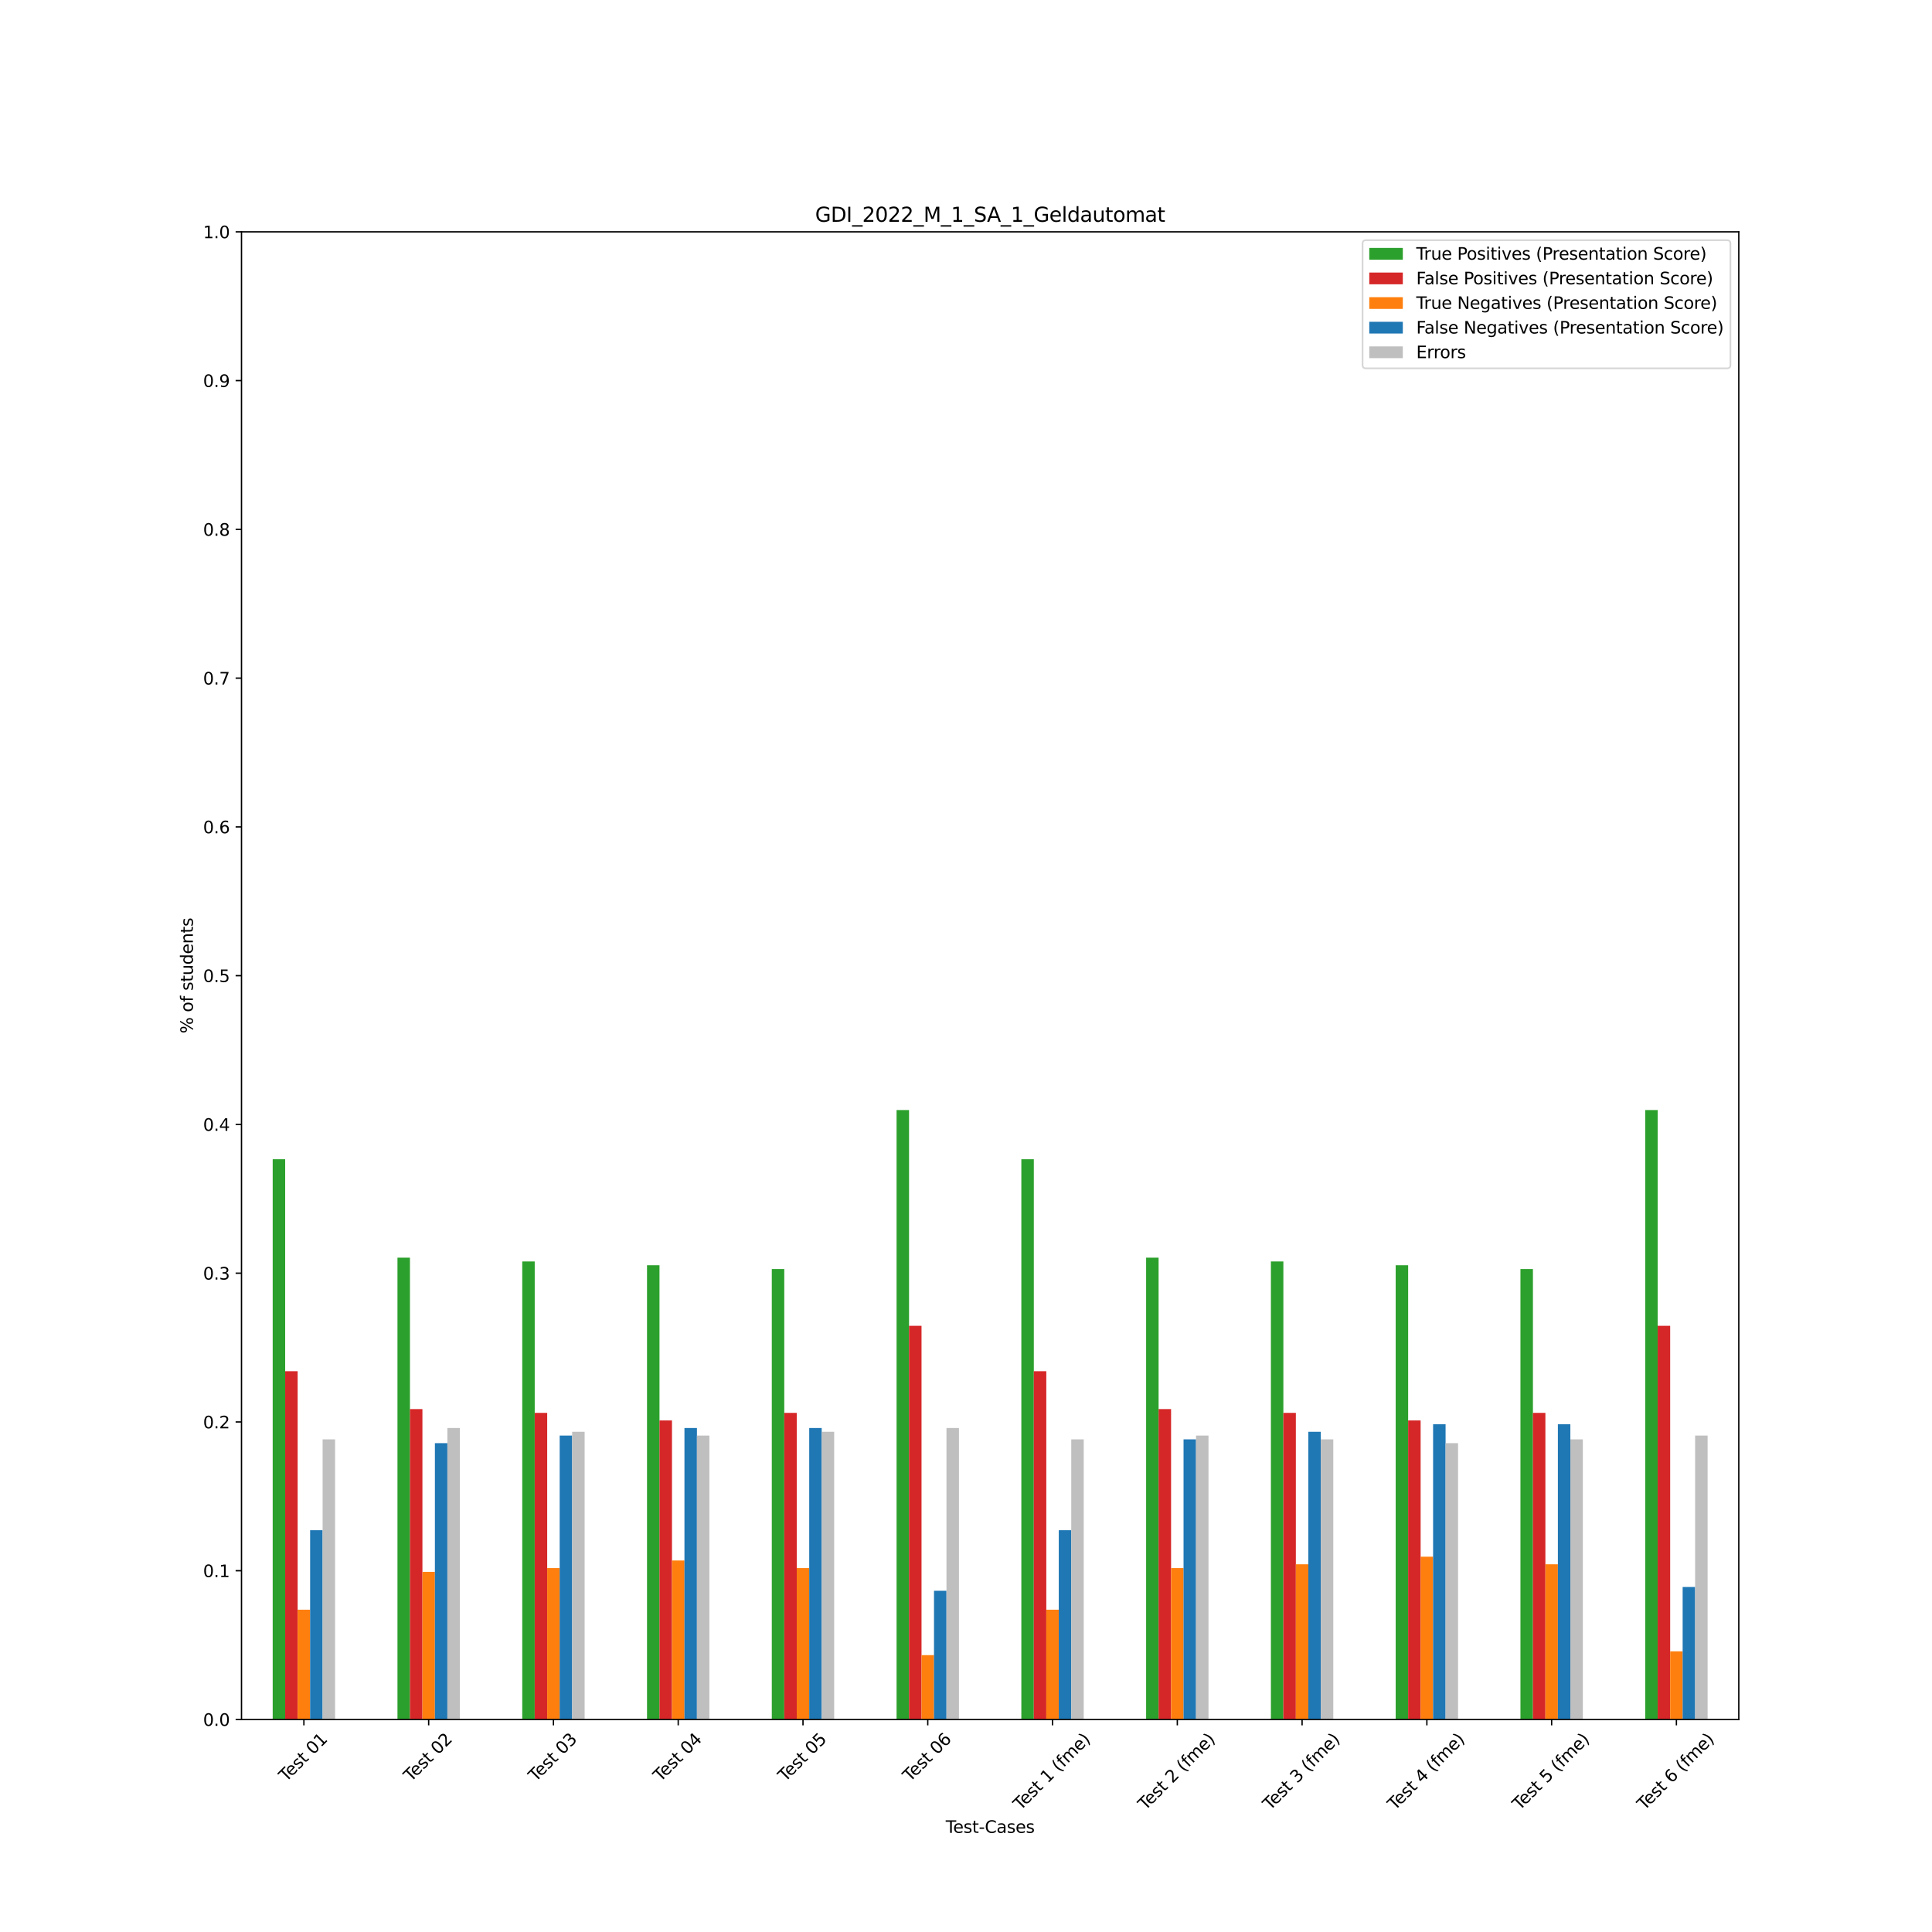 <?xml version="1.0" encoding="utf-8" standalone="no"?>
<!DOCTYPE svg PUBLIC "-//W3C//DTD SVG 1.1//EN"
  "http://www.w3.org/Graphics/SVG/1.1/DTD/svg11.dtd">
<svg xmlns:xlink="http://www.w3.org/1999/xlink" width="1152pt" height="1152pt" viewBox="0 0 1152 1152" xmlns="http://www.w3.org/2000/svg" version="1.1">
 <defs>
  <style type="text/css">*{stroke-linejoin: round; stroke-linecap: butt}</style>
 </defs>
 <g id="figure_1">
  <g id="patch_1">
   <path d="M 0 1152 
L 1152 1152 
L 1152 0 
L 0 0 
z
" style="fill: #ffffff"/>
  </g>
  <g id="axes_1">
   <g id="patch_2">
    <path d="M 144 1025.28 
L 1036.8 1025.28 
L 1036.8 138.24 
L 144 138.24 
z
" style="fill: #ffffff"/>
   </g>
   <g id="patch_3">
    <path d="M 162.6 1025.28 
L 170.04 1025.28 
L 170.04 691.229 
L 162.6 691.229 
z
" clip-path="url(#p77e17ecea7)" style="fill: #2ca02c"/>
   </g>
   <g id="patch_4">
    <path d="M 237 1025.28 
L 244.44 1025.28 
L 244.44 749.914 
L 237 749.914 
z
" clip-path="url(#p77e17ecea7)" style="fill: #2ca02c"/>
   </g>
   <g id="patch_5">
    <path d="M 311.4 1025.28 
L 318.84 1025.28 
L 318.84 752.171 
L 311.4 752.171 
z
" clip-path="url(#p77e17ecea7)" style="fill: #2ca02c"/>
   </g>
   <g id="patch_6">
    <path d="M 385.8 1025.28 
L 393.24 1025.28 
L 393.24 754.428 
L 385.8 754.428 
z
" clip-path="url(#p77e17ecea7)" style="fill: #2ca02c"/>
   </g>
   <g id="patch_7">
    <path d="M 460.2 1025.28 
L 467.64 1025.28 
L 467.64 756.685 
L 460.2 756.685 
z
" clip-path="url(#p77e17ecea7)" style="fill: #2ca02c"/>
   </g>
   <g id="patch_8">
    <path d="M 534.6 1025.28 
L 542.04 1025.28 
L 542.04 661.887 
L 534.6 661.887 
z
" clip-path="url(#p77e17ecea7)" style="fill: #2ca02c"/>
   </g>
   <g id="patch_9">
    <path d="M 609 1025.28 
L 616.44 1025.28 
L 616.44 691.229 
L 609 691.229 
z
" clip-path="url(#p77e17ecea7)" style="fill: #2ca02c"/>
   </g>
   <g id="patch_10">
    <path d="M 683.4 1025.28 
L 690.84 1025.28 
L 690.84 749.914 
L 683.4 749.914 
z
" clip-path="url(#p77e17ecea7)" style="fill: #2ca02c"/>
   </g>
   <g id="patch_11">
    <path d="M 757.8 1025.28 
L 765.24 1025.28 
L 765.24 752.171 
L 757.8 752.171 
z
" clip-path="url(#p77e17ecea7)" style="fill: #2ca02c"/>
   </g>
   <g id="patch_12">
    <path d="M 832.2 1025.28 
L 839.64 1025.28 
L 839.64 754.428 
L 832.2 754.428 
z
" clip-path="url(#p77e17ecea7)" style="fill: #2ca02c"/>
   </g>
   <g id="patch_13">
    <path d="M 906.6 1025.28 
L 914.04 1025.28 
L 914.04 756.685 
L 906.6 756.685 
z
" clip-path="url(#p77e17ecea7)" style="fill: #2ca02c"/>
   </g>
   <g id="patch_14">
    <path d="M 981 1025.28 
L 988.44 1025.28 
L 988.44 661.887 
L 981 661.887 
z
" clip-path="url(#p77e17ecea7)" style="fill: #2ca02c"/>
   </g>
   <g id="patch_15">
    <path d="M 170.04 1025.28 
L 177.48 1025.28 
L 177.48 817.627 
L 170.04 817.627 
z
" clip-path="url(#p77e17ecea7)" style="fill: #d62728"/>
   </g>
   <g id="patch_16">
    <path d="M 244.44 1025.28 
L 251.88 1025.28 
L 251.88 840.198 
L 244.44 840.198 
z
" clip-path="url(#p77e17ecea7)" style="fill: #d62728"/>
   </g>
   <g id="patch_17">
    <path d="M 318.84 1025.28 
L 326.28 1025.28 
L 326.28 842.455 
L 318.84 842.455 
z
" clip-path="url(#p77e17ecea7)" style="fill: #d62728"/>
   </g>
   <g id="patch_18">
    <path d="M 393.24 1025.28 
L 400.68 1025.28 
L 400.68 846.969 
L 393.24 846.969 
z
" clip-path="url(#p77e17ecea7)" style="fill: #d62728"/>
   </g>
   <g id="patch_19">
    <path d="M 467.64 1025.28 
L 475.08 1025.28 
L 475.08 842.455 
L 467.64 842.455 
z
" clip-path="url(#p77e17ecea7)" style="fill: #d62728"/>
   </g>
   <g id="patch_20">
    <path d="M 542.04 1025.28 
L 549.48 1025.28 
L 549.48 790.542 
L 542.04 790.542 
z
" clip-path="url(#p77e17ecea7)" style="fill: #d62728"/>
   </g>
   <g id="patch_21">
    <path d="M 616.44 1025.28 
L 623.88 1025.28 
L 623.88 817.627 
L 616.44 817.627 
z
" clip-path="url(#p77e17ecea7)" style="fill: #d62728"/>
   </g>
   <g id="patch_22">
    <path d="M 690.84 1025.28 
L 698.28 1025.28 
L 698.28 840.198 
L 690.84 840.198 
z
" clip-path="url(#p77e17ecea7)" style="fill: #d62728"/>
   </g>
   <g id="patch_23">
    <path d="M 765.24 1025.28 
L 772.68 1025.28 
L 772.68 842.455 
L 765.24 842.455 
z
" clip-path="url(#p77e17ecea7)" style="fill: #d62728"/>
   </g>
   <g id="patch_24">
    <path d="M 839.64 1025.28 
L 847.08 1025.28 
L 847.08 846.969 
L 839.64 846.969 
z
" clip-path="url(#p77e17ecea7)" style="fill: #d62728"/>
   </g>
   <g id="patch_25">
    <path d="M 914.04 1025.28 
L 921.48 1025.28 
L 921.48 842.455 
L 914.04 842.455 
z
" clip-path="url(#p77e17ecea7)" style="fill: #d62728"/>
   </g>
   <g id="patch_26">
    <path d="M 988.44 1025.28 
L 995.88 1025.28 
L 995.88 790.542 
L 988.44 790.542 
z
" clip-path="url(#p77e17ecea7)" style="fill: #d62728"/>
   </g>
   <g id="patch_27">
    <path d="M 177.48 1025.28 
L 184.92 1025.28 
L 184.92 959.824 
L 177.48 959.824 
z
" clip-path="url(#p77e17ecea7)" style="fill: #ff7f0e"/>
   </g>
   <g id="patch_28">
    <path d="M 251.88 1025.28 
L 259.32 1025.28 
L 259.32 937.253 
L 251.88 937.253 
z
" clip-path="url(#p77e17ecea7)" style="fill: #ff7f0e"/>
   </g>
   <g id="patch_29">
    <path d="M 326.28 1025.28 
L 333.72 1025.28 
L 333.72 934.996 
L 326.28 934.996 
z
" clip-path="url(#p77e17ecea7)" style="fill: #ff7f0e"/>
   </g>
   <g id="patch_30">
    <path d="M 400.68 1025.28 
L 408.12 1025.28 
L 408.12 930.482 
L 400.68 930.482 
z
" clip-path="url(#p77e17ecea7)" style="fill: #ff7f0e"/>
   </g>
   <g id="patch_31">
    <path d="M 475.08 1025.28 
L 482.52 1025.28 
L 482.52 934.996 
L 475.08 934.996 
z
" clip-path="url(#p77e17ecea7)" style="fill: #ff7f0e"/>
   </g>
   <g id="patch_32">
    <path d="M 549.48 1025.28 
L 556.92 1025.28 
L 556.92 986.909 
L 549.48 986.909 
z
" clip-path="url(#p77e17ecea7)" style="fill: #ff7f0e"/>
   </g>
   <g id="patch_33">
    <path d="M 623.88 1025.28 
L 631.32 1025.28 
L 631.32 959.824 
L 623.88 959.824 
z
" clip-path="url(#p77e17ecea7)" style="fill: #ff7f0e"/>
   </g>
   <g id="patch_34">
    <path d="M 698.28 1025.28 
L 705.72 1025.28 
L 705.72 934.996 
L 698.28 934.996 
z
" clip-path="url(#p77e17ecea7)" style="fill: #ff7f0e"/>
   </g>
   <g id="patch_35">
    <path d="M 772.68 1025.28 
L 780.12 1025.28 
L 780.12 932.739 
L 772.68 932.739 
z
" clip-path="url(#p77e17ecea7)" style="fill: #ff7f0e"/>
   </g>
   <g id="patch_36">
    <path d="M 847.08 1025.28 
L 854.52 1025.28 
L 854.52 928.225 
L 847.08 928.225 
z
" clip-path="url(#p77e17ecea7)" style="fill: #ff7f0e"/>
   </g>
   <g id="patch_37">
    <path d="M 921.48 1025.28 
L 928.92 1025.28 
L 928.92 932.739 
L 921.48 932.739 
z
" clip-path="url(#p77e17ecea7)" style="fill: #ff7f0e"/>
   </g>
   <g id="patch_38">
    <path d="M 995.88 1025.28 
L 1003.32 1025.28 
L 1003.32 984.652 
L 995.88 984.652 
z
" clip-path="url(#p77e17ecea7)" style="fill: #ff7f0e"/>
   </g>
   <g id="patch_39">
    <path d="M 184.92 1025.28 
L 192.36 1025.28 
L 192.36 912.425 
L 184.92 912.425 
z
" clip-path="url(#p77e17ecea7)" style="fill: #1f77b4"/>
   </g>
   <g id="patch_40">
    <path d="M 259.32 1025.28 
L 266.76 1025.28 
L 266.76 860.512 
L 259.32 860.512 
z
" clip-path="url(#p77e17ecea7)" style="fill: #1f77b4"/>
   </g>
   <g id="patch_41">
    <path d="M 333.72 1025.28 
L 341.16 1025.28 
L 341.16 855.998 
L 333.72 855.998 
z
" clip-path="url(#p77e17ecea7)" style="fill: #1f77b4"/>
   </g>
   <g id="patch_42">
    <path d="M 408.12 1025.28 
L 415.56 1025.28 
L 415.56 851.483 
L 408.12 851.483 
z
" clip-path="url(#p77e17ecea7)" style="fill: #1f77b4"/>
   </g>
   <g id="patch_43">
    <path d="M 482.52 1025.28 
L 489.96 1025.28 
L 489.96 851.483 
L 482.52 851.483 
z
" clip-path="url(#p77e17ecea7)" style="fill: #1f77b4"/>
   </g>
   <g id="patch_44">
    <path d="M 556.92 1025.28 
L 564.36 1025.28 
L 564.36 948.539 
L 556.92 948.539 
z
" clip-path="url(#p77e17ecea7)" style="fill: #1f77b4"/>
   </g>
   <g id="patch_45">
    <path d="M 631.32 1025.28 
L 638.76 1025.28 
L 638.76 912.425 
L 631.32 912.425 
z
" clip-path="url(#p77e17ecea7)" style="fill: #1f77b4"/>
   </g>
   <g id="patch_46">
    <path d="M 705.72 1025.28 
L 713.16 1025.28 
L 713.16 858.255 
L 705.72 858.255 
z
" clip-path="url(#p77e17ecea7)" style="fill: #1f77b4"/>
   </g>
   <g id="patch_47">
    <path d="M 780.12 1025.28 
L 787.56 1025.28 
L 787.56 853.74 
L 780.12 853.74 
z
" clip-path="url(#p77e17ecea7)" style="fill: #1f77b4"/>
   </g>
   <g id="patch_48">
    <path d="M 854.52 1025.28 
L 861.96 1025.28 
L 861.96 849.226 
L 854.52 849.226 
z
" clip-path="url(#p77e17ecea7)" style="fill: #1f77b4"/>
   </g>
   <g id="patch_49">
    <path d="M 928.92 1025.28 
L 936.36 1025.28 
L 936.36 849.226 
L 928.92 849.226 
z
" clip-path="url(#p77e17ecea7)" style="fill: #1f77b4"/>
   </g>
   <g id="patch_50">
    <path d="M 1003.32 1025.28 
L 1010.76 1025.28 
L 1010.76 946.282 
L 1003.32 946.282 
z
" clip-path="url(#p77e17ecea7)" style="fill: #1f77b4"/>
   </g>
   <g id="patch_51">
    <path d="M 192.36 1025.28 
L 199.8 1025.28 
L 199.8 858.255 
L 192.36 858.255 
z
" clip-path="url(#p77e17ecea7)" style="fill: #bfbfbf"/>
   </g>
   <g id="patch_52">
    <path d="M 266.76 1025.28 
L 274.2 1025.28 
L 274.2 851.483 
L 266.76 851.483 
z
" clip-path="url(#p77e17ecea7)" style="fill: #bfbfbf"/>
   </g>
   <g id="patch_53">
    <path d="M 341.16 1025.28 
L 348.6 1025.28 
L 348.6 853.74 
L 341.16 853.74 
z
" clip-path="url(#p77e17ecea7)" style="fill: #bfbfbf"/>
   </g>
   <g id="patch_54">
    <path d="M 415.56 1025.28 
L 423 1025.28 
L 423 855.998 
L 415.56 855.998 
z
" clip-path="url(#p77e17ecea7)" style="fill: #bfbfbf"/>
   </g>
   <g id="patch_55">
    <path d="M 489.96 1025.28 
L 497.4 1025.28 
L 497.4 853.74 
L 489.96 853.74 
z
" clip-path="url(#p77e17ecea7)" style="fill: #bfbfbf"/>
   </g>
   <g id="patch_56">
    <path d="M 564.36 1025.28 
L 571.8 1025.28 
L 571.8 851.483 
L 564.36 851.483 
z
" clip-path="url(#p77e17ecea7)" style="fill: #bfbfbf"/>
   </g>
   <g id="patch_57">
    <path d="M 638.76 1025.28 
L 646.2 1025.28 
L 646.2 858.255 
L 638.76 858.255 
z
" clip-path="url(#p77e17ecea7)" style="fill: #bfbfbf"/>
   </g>
   <g id="patch_58">
    <path d="M 713.16 1025.28 
L 720.6 1025.28 
L 720.6 855.998 
L 713.16 855.998 
z
" clip-path="url(#p77e17ecea7)" style="fill: #bfbfbf"/>
   </g>
   <g id="patch_59">
    <path d="M 787.56 1025.28 
L 795 1025.28 
L 795 858.255 
L 787.56 858.255 
z
" clip-path="url(#p77e17ecea7)" style="fill: #bfbfbf"/>
   </g>
   <g id="patch_60">
    <path d="M 861.96 1025.28 
L 869.4 1025.28 
L 869.4 860.512 
L 861.96 860.512 
z
" clip-path="url(#p77e17ecea7)" style="fill: #bfbfbf"/>
   </g>
   <g id="patch_61">
    <path d="M 936.36 1025.28 
L 943.8 1025.28 
L 943.8 858.255 
L 936.36 858.255 
z
" clip-path="url(#p77e17ecea7)" style="fill: #bfbfbf"/>
   </g>
   <g id="patch_62">
    <path d="M 1010.76 1025.28 
L 1018.2 1025.28 
L 1018.2 855.998 
L 1010.76 855.998 
z
" clip-path="url(#p77e17ecea7)" style="fill: #bfbfbf"/>
   </g>
   <g id="matplotlib.axis_1">
    <g id="xtick_1">
     <g id="line2d_1">
      <defs>
       <path id="mbaac616fd9" d="M 0 0 
L 0 3.5 
" style="stroke: #000000; stroke-width: 0.8"/>
      </defs>
      <g>
       <use xlink:href="#mbaac616fd9" x="181.2" y="1025.28" style="stroke: #000000; stroke-width: 0.8"/>
      </g>
     </g>
     <g id="text_1">
      <!-- Test 01 -->
      <g transform="translate(170.567 1062.821) rotate(-45) scale(0.1 -0.1)">
       <defs>
        <path id="DejaVuSans-54" d="M -19 4666 
L 3928 4666 
L 3928 4134 
L 2272 4134 
L 2272 0 
L 1638 0 
L 1638 4134 
L -19 4134 
L -19 4666 
z
" transform="scale(0.016)"/>
        <path id="DejaVuSans-65" d="M 3597 1894 
L 3597 1613 
L 953 1613 
Q 991 1019 1311 708 
Q 1631 397 2203 397 
Q 2534 397 2845 478 
Q 3156 559 3463 722 
L 3463 178 
Q 3153 47 2828 -22 
Q 2503 -91 2169 -91 
Q 1331 -91 842 396 
Q 353 884 353 1716 
Q 353 2575 817 3079 
Q 1281 3584 2069 3584 
Q 2775 3584 3186 3129 
Q 3597 2675 3597 1894 
z
M 3022 2063 
Q 3016 2534 2758 2815 
Q 2500 3097 2075 3097 
Q 1594 3097 1305 2825 
Q 1016 2553 972 2059 
L 3022 2063 
z
" transform="scale(0.016)"/>
        <path id="DejaVuSans-73" d="M 2834 3397 
L 2834 2853 
Q 2591 2978 2328 3040 
Q 2066 3103 1784 3103 
Q 1356 3103 1142 2972 
Q 928 2841 928 2578 
Q 928 2378 1081 2264 
Q 1234 2150 1697 2047 
L 1894 2003 
Q 2506 1872 2764 1633 
Q 3022 1394 3022 966 
Q 3022 478 2636 193 
Q 2250 -91 1575 -91 
Q 1294 -91 989 -36 
Q 684 19 347 128 
L 347 722 
Q 666 556 975 473 
Q 1284 391 1588 391 
Q 1994 391 2212 530 
Q 2431 669 2431 922 
Q 2431 1156 2273 1281 
Q 2116 1406 1581 1522 
L 1381 1569 
Q 847 1681 609 1914 
Q 372 2147 372 2553 
Q 372 3047 722 3315 
Q 1072 3584 1716 3584 
Q 2034 3584 2315 3537 
Q 2597 3491 2834 3397 
z
" transform="scale(0.016)"/>
        <path id="DejaVuSans-74" d="M 1172 4494 
L 1172 3500 
L 2356 3500 
L 2356 3053 
L 1172 3053 
L 1172 1153 
Q 1172 725 1289 603 
Q 1406 481 1766 481 
L 2356 481 
L 2356 0 
L 1766 0 
Q 1100 0 847 248 
Q 594 497 594 1153 
L 594 3053 
L 172 3053 
L 172 3500 
L 594 3500 
L 594 4494 
L 1172 4494 
z
" transform="scale(0.016)"/>
        <path id="DejaVuSans-20" transform="scale(0.016)"/>
        <path id="DejaVuSans-30" d="M 2034 4250 
Q 1547 4250 1301 3770 
Q 1056 3291 1056 2328 
Q 1056 1369 1301 889 
Q 1547 409 2034 409 
Q 2525 409 2770 889 
Q 3016 1369 3016 2328 
Q 3016 3291 2770 3770 
Q 2525 4250 2034 4250 
z
M 2034 4750 
Q 2819 4750 3233 4129 
Q 3647 3509 3647 2328 
Q 3647 1150 3233 529 
Q 2819 -91 2034 -91 
Q 1250 -91 836 529 
Q 422 1150 422 2328 
Q 422 3509 836 4129 
Q 1250 4750 2034 4750 
z
" transform="scale(0.016)"/>
        <path id="DejaVuSans-31" d="M 794 531 
L 1825 531 
L 1825 4091 
L 703 3866 
L 703 4441 
L 1819 4666 
L 2450 4666 
L 2450 531 
L 3481 531 
L 3481 0 
L 794 0 
L 794 531 
z
" transform="scale(0.016)"/>
       </defs>
       <use xlink:href="#DejaVuSans-54"/>
       <use xlink:href="#DejaVuSans-65" x="44.084"/>
       <use xlink:href="#DejaVuSans-73" x="105.607"/>
       <use xlink:href="#DejaVuSans-74" x="157.707"/>
       <use xlink:href="#DejaVuSans-20" x="196.916"/>
       <use xlink:href="#DejaVuSans-30" x="228.703"/>
       <use xlink:href="#DejaVuSans-31" x="292.326"/>
      </g>
     </g>
    </g>
    <g id="xtick_2">
     <g id="line2d_2">
      <g>
       <use xlink:href="#mbaac616fd9" x="255.6" y="1025.28" style="stroke: #000000; stroke-width: 0.8"/>
      </g>
     </g>
     <g id="text_2">
      <!-- Test 02 -->
      <g transform="translate(244.967 1062.821) rotate(-45) scale(0.1 -0.1)">
       <defs>
        <path id="DejaVuSans-32" d="M 1228 531 
L 3431 531 
L 3431 0 
L 469 0 
L 469 531 
Q 828 903 1448 1529 
Q 2069 2156 2228 2338 
Q 2531 2678 2651 2914 
Q 2772 3150 2772 3378 
Q 2772 3750 2511 3984 
Q 2250 4219 1831 4219 
Q 1534 4219 1204 4116 
Q 875 4013 500 3803 
L 500 4441 
Q 881 4594 1212 4672 
Q 1544 4750 1819 4750 
Q 2544 4750 2975 4387 
Q 3406 4025 3406 3419 
Q 3406 3131 3298 2873 
Q 3191 2616 2906 2266 
Q 2828 2175 2409 1742 
Q 1991 1309 1228 531 
z
" transform="scale(0.016)"/>
       </defs>
       <use xlink:href="#DejaVuSans-54"/>
       <use xlink:href="#DejaVuSans-65" x="44.084"/>
       <use xlink:href="#DejaVuSans-73" x="105.607"/>
       <use xlink:href="#DejaVuSans-74" x="157.707"/>
       <use xlink:href="#DejaVuSans-20" x="196.916"/>
       <use xlink:href="#DejaVuSans-30" x="228.703"/>
       <use xlink:href="#DejaVuSans-32" x="292.326"/>
      </g>
     </g>
    </g>
    <g id="xtick_3">
     <g id="line2d_3">
      <g>
       <use xlink:href="#mbaac616fd9" x="330" y="1025.28" style="stroke: #000000; stroke-width: 0.8"/>
      </g>
     </g>
     <g id="text_3">
      <!-- Test 03 -->
      <g transform="translate(319.367 1062.821) rotate(-45) scale(0.1 -0.1)">
       <defs>
        <path id="DejaVuSans-33" d="M 2597 2516 
Q 3050 2419 3304 2112 
Q 3559 1806 3559 1356 
Q 3559 666 3084 287 
Q 2609 -91 1734 -91 
Q 1441 -91 1130 -33 
Q 819 25 488 141 
L 488 750 
Q 750 597 1062 519 
Q 1375 441 1716 441 
Q 2309 441 2620 675 
Q 2931 909 2931 1356 
Q 2931 1769 2642 2001 
Q 2353 2234 1838 2234 
L 1294 2234 
L 1294 2753 
L 1863 2753 
Q 2328 2753 2575 2939 
Q 2822 3125 2822 3475 
Q 2822 3834 2567 4026 
Q 2313 4219 1838 4219 
Q 1578 4219 1281 4162 
Q 984 4106 628 3988 
L 628 4550 
Q 988 4650 1302 4700 
Q 1616 4750 1894 4750 
Q 2613 4750 3031 4423 
Q 3450 4097 3450 3541 
Q 3450 3153 3228 2886 
Q 3006 2619 2597 2516 
z
" transform="scale(0.016)"/>
       </defs>
       <use xlink:href="#DejaVuSans-54"/>
       <use xlink:href="#DejaVuSans-65" x="44.084"/>
       <use xlink:href="#DejaVuSans-73" x="105.607"/>
       <use xlink:href="#DejaVuSans-74" x="157.707"/>
       <use xlink:href="#DejaVuSans-20" x="196.916"/>
       <use xlink:href="#DejaVuSans-30" x="228.703"/>
       <use xlink:href="#DejaVuSans-33" x="292.326"/>
      </g>
     </g>
    </g>
    <g id="xtick_4">
     <g id="line2d_4">
      <g>
       <use xlink:href="#mbaac616fd9" x="404.4" y="1025.28" style="stroke: #000000; stroke-width: 0.8"/>
      </g>
     </g>
     <g id="text_4">
      <!-- Test 04 -->
      <g transform="translate(393.767 1062.821) rotate(-45) scale(0.1 -0.1)">
       <defs>
        <path id="DejaVuSans-34" d="M 2419 4116 
L 825 1625 
L 2419 1625 
L 2419 4116 
z
M 2253 4666 
L 3047 4666 
L 3047 1625 
L 3713 1625 
L 3713 1100 
L 3047 1100 
L 3047 0 
L 2419 0 
L 2419 1100 
L 313 1100 
L 313 1709 
L 2253 4666 
z
" transform="scale(0.016)"/>
       </defs>
       <use xlink:href="#DejaVuSans-54"/>
       <use xlink:href="#DejaVuSans-65" x="44.084"/>
       <use xlink:href="#DejaVuSans-73" x="105.607"/>
       <use xlink:href="#DejaVuSans-74" x="157.707"/>
       <use xlink:href="#DejaVuSans-20" x="196.916"/>
       <use xlink:href="#DejaVuSans-30" x="228.703"/>
       <use xlink:href="#DejaVuSans-34" x="292.326"/>
      </g>
     </g>
    </g>
    <g id="xtick_5">
     <g id="line2d_5">
      <g>
       <use xlink:href="#mbaac616fd9" x="478.8" y="1025.28" style="stroke: #000000; stroke-width: 0.8"/>
      </g>
     </g>
     <g id="text_5">
      <!-- Test 05 -->
      <g transform="translate(468.167 1062.821) rotate(-45) scale(0.1 -0.1)">
       <defs>
        <path id="DejaVuSans-35" d="M 691 4666 
L 3169 4666 
L 3169 4134 
L 1269 4134 
L 1269 2991 
Q 1406 3038 1543 3061 
Q 1681 3084 1819 3084 
Q 2600 3084 3056 2656 
Q 3513 2228 3513 1497 
Q 3513 744 3044 326 
Q 2575 -91 1722 -91 
Q 1428 -91 1123 -41 
Q 819 9 494 109 
L 494 744 
Q 775 591 1075 516 
Q 1375 441 1709 441 
Q 2250 441 2565 725 
Q 2881 1009 2881 1497 
Q 2881 1984 2565 2268 
Q 2250 2553 1709 2553 
Q 1456 2553 1204 2497 
Q 953 2441 691 2322 
L 691 4666 
z
" transform="scale(0.016)"/>
       </defs>
       <use xlink:href="#DejaVuSans-54"/>
       <use xlink:href="#DejaVuSans-65" x="44.084"/>
       <use xlink:href="#DejaVuSans-73" x="105.607"/>
       <use xlink:href="#DejaVuSans-74" x="157.707"/>
       <use xlink:href="#DejaVuSans-20" x="196.916"/>
       <use xlink:href="#DejaVuSans-30" x="228.703"/>
       <use xlink:href="#DejaVuSans-35" x="292.326"/>
      </g>
     </g>
    </g>
    <g id="xtick_6">
     <g id="line2d_6">
      <g>
       <use xlink:href="#mbaac616fd9" x="553.2" y="1025.28" style="stroke: #000000; stroke-width: 0.8"/>
      </g>
     </g>
     <g id="text_6">
      <!-- Test 06 -->
      <g transform="translate(542.567 1062.821) rotate(-45) scale(0.1 -0.1)">
       <defs>
        <path id="DejaVuSans-36" d="M 2113 2584 
Q 1688 2584 1439 2293 
Q 1191 2003 1191 1497 
Q 1191 994 1439 701 
Q 1688 409 2113 409 
Q 2538 409 2786 701 
Q 3034 994 3034 1497 
Q 3034 2003 2786 2293 
Q 2538 2584 2113 2584 
z
M 3366 4563 
L 3366 3988 
Q 3128 4100 2886 4159 
Q 2644 4219 2406 4219 
Q 1781 4219 1451 3797 
Q 1122 3375 1075 2522 
Q 1259 2794 1537 2939 
Q 1816 3084 2150 3084 
Q 2853 3084 3261 2657 
Q 3669 2231 3669 1497 
Q 3669 778 3244 343 
Q 2819 -91 2113 -91 
Q 1303 -91 875 529 
Q 447 1150 447 2328 
Q 447 3434 972 4092 
Q 1497 4750 2381 4750 
Q 2619 4750 2861 4703 
Q 3103 4656 3366 4563 
z
" transform="scale(0.016)"/>
       </defs>
       <use xlink:href="#DejaVuSans-54"/>
       <use xlink:href="#DejaVuSans-65" x="44.084"/>
       <use xlink:href="#DejaVuSans-73" x="105.607"/>
       <use xlink:href="#DejaVuSans-74" x="157.707"/>
       <use xlink:href="#DejaVuSans-20" x="196.916"/>
       <use xlink:href="#DejaVuSans-30" x="228.703"/>
       <use xlink:href="#DejaVuSans-36" x="292.326"/>
      </g>
     </g>
    </g>
    <g id="xtick_7">
     <g id="line2d_7">
      <g>
       <use xlink:href="#mbaac616fd9" x="627.6" y="1025.28" style="stroke: #000000; stroke-width: 0.8"/>
      </g>
     </g>
     <g id="text_7">
      <!-- Test 1 (fme) -->
      <g transform="translate(608.47 1079.815) rotate(-45) scale(0.1 -0.1)">
       <defs>
        <path id="DejaVuSans-28" d="M 1984 4856 
Q 1566 4138 1362 3434 
Q 1159 2731 1159 2009 
Q 1159 1288 1364 580 
Q 1569 -128 1984 -844 
L 1484 -844 
Q 1016 -109 783 600 
Q 550 1309 550 2009 
Q 550 2706 781 3412 
Q 1013 4119 1484 4856 
L 1984 4856 
z
" transform="scale(0.016)"/>
        <path id="DejaVuSans-66" d="M 2375 4863 
L 2375 4384 
L 1825 4384 
Q 1516 4384 1395 4259 
Q 1275 4134 1275 3809 
L 1275 3500 
L 2222 3500 
L 2222 3053 
L 1275 3053 
L 1275 0 
L 697 0 
L 697 3053 
L 147 3053 
L 147 3500 
L 697 3500 
L 697 3744 
Q 697 4328 969 4595 
Q 1241 4863 1831 4863 
L 2375 4863 
z
" transform="scale(0.016)"/>
        <path id="DejaVuSans-6d" d="M 3328 2828 
Q 3544 3216 3844 3400 
Q 4144 3584 4550 3584 
Q 5097 3584 5394 3201 
Q 5691 2819 5691 2113 
L 5691 0 
L 5113 0 
L 5113 2094 
Q 5113 2597 4934 2840 
Q 4756 3084 4391 3084 
Q 3944 3084 3684 2787 
Q 3425 2491 3425 1978 
L 3425 0 
L 2847 0 
L 2847 2094 
Q 2847 2600 2669 2842 
Q 2491 3084 2119 3084 
Q 1678 3084 1418 2786 
Q 1159 2488 1159 1978 
L 1159 0 
L 581 0 
L 581 3500 
L 1159 3500 
L 1159 2956 
Q 1356 3278 1631 3431 
Q 1906 3584 2284 3584 
Q 2666 3584 2933 3390 
Q 3200 3197 3328 2828 
z
" transform="scale(0.016)"/>
        <path id="DejaVuSans-29" d="M 513 4856 
L 1013 4856 
Q 1481 4119 1714 3412 
Q 1947 2706 1947 2009 
Q 1947 1309 1714 600 
Q 1481 -109 1013 -844 
L 513 -844 
Q 928 -128 1133 580 
Q 1338 1288 1338 2009 
Q 1338 2731 1133 3434 
Q 928 4138 513 4856 
z
" transform="scale(0.016)"/>
       </defs>
       <use xlink:href="#DejaVuSans-54"/>
       <use xlink:href="#DejaVuSans-65" x="44.084"/>
       <use xlink:href="#DejaVuSans-73" x="105.607"/>
       <use xlink:href="#DejaVuSans-74" x="157.707"/>
       <use xlink:href="#DejaVuSans-20" x="196.916"/>
       <use xlink:href="#DejaVuSans-31" x="228.703"/>
       <use xlink:href="#DejaVuSans-20" x="292.326"/>
       <use xlink:href="#DejaVuSans-28" x="324.113"/>
       <use xlink:href="#DejaVuSans-66" x="363.127"/>
       <use xlink:href="#DejaVuSans-6d" x="398.332"/>
       <use xlink:href="#DejaVuSans-65" x="495.744"/>
       <use xlink:href="#DejaVuSans-29" x="557.268"/>
      </g>
     </g>
    </g>
    <g id="xtick_8">
     <g id="line2d_8">
      <g>
       <use xlink:href="#mbaac616fd9" x="702" y="1025.28" style="stroke: #000000; stroke-width: 0.8"/>
      </g>
     </g>
     <g id="text_8">
      <!-- Test 2 (fme) -->
      <g transform="translate(682.87 1079.815) rotate(-45) scale(0.1 -0.1)">
       <use xlink:href="#DejaVuSans-54"/>
       <use xlink:href="#DejaVuSans-65" x="44.084"/>
       <use xlink:href="#DejaVuSans-73" x="105.607"/>
       <use xlink:href="#DejaVuSans-74" x="157.707"/>
       <use xlink:href="#DejaVuSans-20" x="196.916"/>
       <use xlink:href="#DejaVuSans-32" x="228.703"/>
       <use xlink:href="#DejaVuSans-20" x="292.326"/>
       <use xlink:href="#DejaVuSans-28" x="324.113"/>
       <use xlink:href="#DejaVuSans-66" x="363.127"/>
       <use xlink:href="#DejaVuSans-6d" x="398.332"/>
       <use xlink:href="#DejaVuSans-65" x="495.744"/>
       <use xlink:href="#DejaVuSans-29" x="557.268"/>
      </g>
     </g>
    </g>
    <g id="xtick_9">
     <g id="line2d_9">
      <g>
       <use xlink:href="#mbaac616fd9" x="776.4" y="1025.28" style="stroke: #000000; stroke-width: 0.8"/>
      </g>
     </g>
     <g id="text_9">
      <!-- Test 3 (fme) -->
      <g transform="translate(757.27 1079.815) rotate(-45) scale(0.1 -0.1)">
       <use xlink:href="#DejaVuSans-54"/>
       <use xlink:href="#DejaVuSans-65" x="44.084"/>
       <use xlink:href="#DejaVuSans-73" x="105.607"/>
       <use xlink:href="#DejaVuSans-74" x="157.707"/>
       <use xlink:href="#DejaVuSans-20" x="196.916"/>
       <use xlink:href="#DejaVuSans-33" x="228.703"/>
       <use xlink:href="#DejaVuSans-20" x="292.326"/>
       <use xlink:href="#DejaVuSans-28" x="324.113"/>
       <use xlink:href="#DejaVuSans-66" x="363.127"/>
       <use xlink:href="#DejaVuSans-6d" x="398.332"/>
       <use xlink:href="#DejaVuSans-65" x="495.744"/>
       <use xlink:href="#DejaVuSans-29" x="557.268"/>
      </g>
     </g>
    </g>
    <g id="xtick_10">
     <g id="line2d_10">
      <g>
       <use xlink:href="#mbaac616fd9" x="850.8" y="1025.28" style="stroke: #000000; stroke-width: 0.8"/>
      </g>
     </g>
     <g id="text_10">
      <!-- Test 4 (fme) -->
      <g transform="translate(831.67 1079.815) rotate(-45) scale(0.1 -0.1)">
       <use xlink:href="#DejaVuSans-54"/>
       <use xlink:href="#DejaVuSans-65" x="44.084"/>
       <use xlink:href="#DejaVuSans-73" x="105.607"/>
       <use xlink:href="#DejaVuSans-74" x="157.707"/>
       <use xlink:href="#DejaVuSans-20" x="196.916"/>
       <use xlink:href="#DejaVuSans-34" x="228.703"/>
       <use xlink:href="#DejaVuSans-20" x="292.326"/>
       <use xlink:href="#DejaVuSans-28" x="324.113"/>
       <use xlink:href="#DejaVuSans-66" x="363.127"/>
       <use xlink:href="#DejaVuSans-6d" x="398.332"/>
       <use xlink:href="#DejaVuSans-65" x="495.744"/>
       <use xlink:href="#DejaVuSans-29" x="557.268"/>
      </g>
     </g>
    </g>
    <g id="xtick_11">
     <g id="line2d_11">
      <g>
       <use xlink:href="#mbaac616fd9" x="925.2" y="1025.28" style="stroke: #000000; stroke-width: 0.8"/>
      </g>
     </g>
     <g id="text_11">
      <!-- Test 5 (fme) -->
      <g transform="translate(906.07 1079.815) rotate(-45) scale(0.1 -0.1)">
       <use xlink:href="#DejaVuSans-54"/>
       <use xlink:href="#DejaVuSans-65" x="44.084"/>
       <use xlink:href="#DejaVuSans-73" x="105.607"/>
       <use xlink:href="#DejaVuSans-74" x="157.707"/>
       <use xlink:href="#DejaVuSans-20" x="196.916"/>
       <use xlink:href="#DejaVuSans-35" x="228.703"/>
       <use xlink:href="#DejaVuSans-20" x="292.326"/>
       <use xlink:href="#DejaVuSans-28" x="324.113"/>
       <use xlink:href="#DejaVuSans-66" x="363.127"/>
       <use xlink:href="#DejaVuSans-6d" x="398.332"/>
       <use xlink:href="#DejaVuSans-65" x="495.744"/>
       <use xlink:href="#DejaVuSans-29" x="557.268"/>
      </g>
     </g>
    </g>
    <g id="xtick_12">
     <g id="line2d_12">
      <g>
       <use xlink:href="#mbaac616fd9" x="999.6" y="1025.28" style="stroke: #000000; stroke-width: 0.8"/>
      </g>
     </g>
     <g id="text_12">
      <!-- Test 6 (fme) -->
      <g transform="translate(980.47 1079.815) rotate(-45) scale(0.1 -0.1)">
       <use xlink:href="#DejaVuSans-54"/>
       <use xlink:href="#DejaVuSans-65" x="44.084"/>
       <use xlink:href="#DejaVuSans-73" x="105.607"/>
       <use xlink:href="#DejaVuSans-74" x="157.707"/>
       <use xlink:href="#DejaVuSans-20" x="196.916"/>
       <use xlink:href="#DejaVuSans-36" x="228.703"/>
       <use xlink:href="#DejaVuSans-20" x="292.326"/>
       <use xlink:href="#DejaVuSans-28" x="324.113"/>
       <use xlink:href="#DejaVuSans-66" x="363.127"/>
       <use xlink:href="#DejaVuSans-6d" x="398.332"/>
       <use xlink:href="#DejaVuSans-65" x="495.744"/>
       <use xlink:href="#DejaVuSans-29" x="557.268"/>
      </g>
     </g>
    </g>
    <g id="text_13">
     <!-- Test-Cases -->
     <g transform="translate(563.909 1092.884) scale(0.1 -0.1)">
      <defs>
       <path id="DejaVuSans-2d" d="M 313 2009 
L 1997 2009 
L 1997 1497 
L 313 1497 
L 313 2009 
z
" transform="scale(0.016)"/>
       <path id="DejaVuSans-43" d="M 4122 4306 
L 4122 3641 
Q 3803 3938 3442 4084 
Q 3081 4231 2675 4231 
Q 1875 4231 1450 3742 
Q 1025 3253 1025 2328 
Q 1025 1406 1450 917 
Q 1875 428 2675 428 
Q 3081 428 3442 575 
Q 3803 722 4122 1019 
L 4122 359 
Q 3791 134 3420 21 
Q 3050 -91 2638 -91 
Q 1578 -91 968 557 
Q 359 1206 359 2328 
Q 359 3453 968 4101 
Q 1578 4750 2638 4750 
Q 3056 4750 3426 4639 
Q 3797 4528 4122 4306 
z
" transform="scale(0.016)"/>
       <path id="DejaVuSans-61" d="M 2194 1759 
Q 1497 1759 1228 1600 
Q 959 1441 959 1056 
Q 959 750 1161 570 
Q 1363 391 1709 391 
Q 2188 391 2477 730 
Q 2766 1069 2766 1631 
L 2766 1759 
L 2194 1759 
z
M 3341 1997 
L 3341 0 
L 2766 0 
L 2766 531 
Q 2569 213 2275 61 
Q 1981 -91 1556 -91 
Q 1019 -91 701 211 
Q 384 513 384 1019 
Q 384 1609 779 1909 
Q 1175 2209 1959 2209 
L 2766 2209 
L 2766 2266 
Q 2766 2663 2505 2880 
Q 2244 3097 1772 3097 
Q 1472 3097 1187 3025 
Q 903 2953 641 2809 
L 641 3341 
Q 956 3463 1253 3523 
Q 1550 3584 1831 3584 
Q 2591 3584 2966 3190 
Q 3341 2797 3341 1997 
z
" transform="scale(0.016)"/>
      </defs>
      <use xlink:href="#DejaVuSans-54"/>
      <use xlink:href="#DejaVuSans-65" x="44.084"/>
      <use xlink:href="#DejaVuSans-73" x="105.607"/>
      <use xlink:href="#DejaVuSans-74" x="157.707"/>
      <use xlink:href="#DejaVuSans-2d" x="196.916"/>
      <use xlink:href="#DejaVuSans-43" x="233"/>
      <use xlink:href="#DejaVuSans-61" x="302.824"/>
      <use xlink:href="#DejaVuSans-73" x="364.104"/>
      <use xlink:href="#DejaVuSans-65" x="416.203"/>
      <use xlink:href="#DejaVuSans-73" x="477.727"/>
     </g>
    </g>
   </g>
   <g id="matplotlib.axis_2">
    <g id="ytick_1">
     <g id="line2d_13">
      <defs>
       <path id="m8d63be88f9" d="M 0 0 
L -3.5 0 
" style="stroke: #000000; stroke-width: 0.8"/>
      </defs>
      <g>
       <use xlink:href="#m8d63be88f9" x="144" y="1025.28" style="stroke: #000000; stroke-width: 0.8"/>
      </g>
     </g>
     <g id="text_14">
      <!-- 0.0 -->
      <g transform="translate(121.097 1029.079) scale(0.1 -0.1)">
       <defs>
        <path id="DejaVuSans-2e" d="M 684 794 
L 1344 794 
L 1344 0 
L 684 0 
L 684 794 
z
" transform="scale(0.016)"/>
       </defs>
       <use xlink:href="#DejaVuSans-30"/>
       <use xlink:href="#DejaVuSans-2e" x="63.623"/>
       <use xlink:href="#DejaVuSans-30" x="95.41"/>
      </g>
     </g>
    </g>
    <g id="ytick_2">
     <g id="line2d_14">
      <g>
       <use xlink:href="#m8d63be88f9" x="144" y="936.576" style="stroke: #000000; stroke-width: 0.8"/>
      </g>
     </g>
     <g id="text_15">
      <!-- 0.1 -->
      <g transform="translate(121.097 940.375) scale(0.1 -0.1)">
       <use xlink:href="#DejaVuSans-30"/>
       <use xlink:href="#DejaVuSans-2e" x="63.623"/>
       <use xlink:href="#DejaVuSans-31" x="95.41"/>
      </g>
     </g>
    </g>
    <g id="ytick_3">
     <g id="line2d_15">
      <g>
       <use xlink:href="#m8d63be88f9" x="144" y="847.872" style="stroke: #000000; stroke-width: 0.8"/>
      </g>
     </g>
     <g id="text_16">
      <!-- 0.2 -->
      <g transform="translate(121.097 851.671) scale(0.1 -0.1)">
       <use xlink:href="#DejaVuSans-30"/>
       <use xlink:href="#DejaVuSans-2e" x="63.623"/>
       <use xlink:href="#DejaVuSans-32" x="95.41"/>
      </g>
     </g>
    </g>
    <g id="ytick_4">
     <g id="line2d_16">
      <g>
       <use xlink:href="#m8d63be88f9" x="144" y="759.168" style="stroke: #000000; stroke-width: 0.8"/>
      </g>
     </g>
     <g id="text_17">
      <!-- 0.3 -->
      <g transform="translate(121.097 762.967) scale(0.1 -0.1)">
       <use xlink:href="#DejaVuSans-30"/>
       <use xlink:href="#DejaVuSans-2e" x="63.623"/>
       <use xlink:href="#DejaVuSans-33" x="95.41"/>
      </g>
     </g>
    </g>
    <g id="ytick_5">
     <g id="line2d_17">
      <g>
       <use xlink:href="#m8d63be88f9" x="144" y="670.464" style="stroke: #000000; stroke-width: 0.8"/>
      </g>
     </g>
     <g id="text_18">
      <!-- 0.4 -->
      <g transform="translate(121.097 674.263) scale(0.1 -0.1)">
       <use xlink:href="#DejaVuSans-30"/>
       <use xlink:href="#DejaVuSans-2e" x="63.623"/>
       <use xlink:href="#DejaVuSans-34" x="95.41"/>
      </g>
     </g>
    </g>
    <g id="ytick_6">
     <g id="line2d_18">
      <g>
       <use xlink:href="#m8d63be88f9" x="144" y="581.76" style="stroke: #000000; stroke-width: 0.8"/>
      </g>
     </g>
     <g id="text_19">
      <!-- 0.5 -->
      <g transform="translate(121.097 585.559) scale(0.1 -0.1)">
       <use xlink:href="#DejaVuSans-30"/>
       <use xlink:href="#DejaVuSans-2e" x="63.623"/>
       <use xlink:href="#DejaVuSans-35" x="95.41"/>
      </g>
     </g>
    </g>
    <g id="ytick_7">
     <g id="line2d_19">
      <g>
       <use xlink:href="#m8d63be88f9" x="144" y="493.056" style="stroke: #000000; stroke-width: 0.8"/>
      </g>
     </g>
     <g id="text_20">
      <!-- 0.6 -->
      <g transform="translate(121.097 496.855) scale(0.1 -0.1)">
       <use xlink:href="#DejaVuSans-30"/>
       <use xlink:href="#DejaVuSans-2e" x="63.623"/>
       <use xlink:href="#DejaVuSans-36" x="95.41"/>
      </g>
     </g>
    </g>
    <g id="ytick_8">
     <g id="line2d_20">
      <g>
       <use xlink:href="#m8d63be88f9" x="144" y="404.352" style="stroke: #000000; stroke-width: 0.8"/>
      </g>
     </g>
     <g id="text_21">
      <!-- 0.7 -->
      <g transform="translate(121.097 408.151) scale(0.1 -0.1)">
       <defs>
        <path id="DejaVuSans-37" d="M 525 4666 
L 3525 4666 
L 3525 4397 
L 1831 0 
L 1172 0 
L 2766 4134 
L 525 4134 
L 525 4666 
z
" transform="scale(0.016)"/>
       </defs>
       <use xlink:href="#DejaVuSans-30"/>
       <use xlink:href="#DejaVuSans-2e" x="63.623"/>
       <use xlink:href="#DejaVuSans-37" x="95.41"/>
      </g>
     </g>
    </g>
    <g id="ytick_9">
     <g id="line2d_21">
      <g>
       <use xlink:href="#m8d63be88f9" x="144" y="315.648" style="stroke: #000000; stroke-width: 0.8"/>
      </g>
     </g>
     <g id="text_22">
      <!-- 0.8 -->
      <g transform="translate(121.097 319.447) scale(0.1 -0.1)">
       <defs>
        <path id="DejaVuSans-38" d="M 2034 2216 
Q 1584 2216 1326 1975 
Q 1069 1734 1069 1313 
Q 1069 891 1326 650 
Q 1584 409 2034 409 
Q 2484 409 2743 651 
Q 3003 894 3003 1313 
Q 3003 1734 2745 1975 
Q 2488 2216 2034 2216 
z
M 1403 2484 
Q 997 2584 770 2862 
Q 544 3141 544 3541 
Q 544 4100 942 4425 
Q 1341 4750 2034 4750 
Q 2731 4750 3128 4425 
Q 3525 4100 3525 3541 
Q 3525 3141 3298 2862 
Q 3072 2584 2669 2484 
Q 3125 2378 3379 2068 
Q 3634 1759 3634 1313 
Q 3634 634 3220 271 
Q 2806 -91 2034 -91 
Q 1263 -91 848 271 
Q 434 634 434 1313 
Q 434 1759 690 2068 
Q 947 2378 1403 2484 
z
M 1172 3481 
Q 1172 3119 1398 2916 
Q 1625 2713 2034 2713 
Q 2441 2713 2670 2916 
Q 2900 3119 2900 3481 
Q 2900 3844 2670 4047 
Q 2441 4250 2034 4250 
Q 1625 4250 1398 4047 
Q 1172 3844 1172 3481 
z
" transform="scale(0.016)"/>
       </defs>
       <use xlink:href="#DejaVuSans-30"/>
       <use xlink:href="#DejaVuSans-2e" x="63.623"/>
       <use xlink:href="#DejaVuSans-38" x="95.41"/>
      </g>
     </g>
    </g>
    <g id="ytick_10">
     <g id="line2d_22">
      <g>
       <use xlink:href="#m8d63be88f9" x="144" y="226.944" style="stroke: #000000; stroke-width: 0.8"/>
      </g>
     </g>
     <g id="text_23">
      <!-- 0.9 -->
      <g transform="translate(121.097 230.743) scale(0.1 -0.1)">
       <defs>
        <path id="DejaVuSans-39" d="M 703 97 
L 703 672 
Q 941 559 1184 500 
Q 1428 441 1663 441 
Q 2288 441 2617 861 
Q 2947 1281 2994 2138 
Q 2813 1869 2534 1725 
Q 2256 1581 1919 1581 
Q 1219 1581 811 2004 
Q 403 2428 403 3163 
Q 403 3881 828 4315 
Q 1253 4750 1959 4750 
Q 2769 4750 3195 4129 
Q 3622 3509 3622 2328 
Q 3622 1225 3098 567 
Q 2575 -91 1691 -91 
Q 1453 -91 1209 -44 
Q 966 3 703 97 
z
M 1959 2075 
Q 2384 2075 2632 2365 
Q 2881 2656 2881 3163 
Q 2881 3666 2632 3958 
Q 2384 4250 1959 4250 
Q 1534 4250 1286 3958 
Q 1038 3666 1038 3163 
Q 1038 2656 1286 2365 
Q 1534 2075 1959 2075 
z
" transform="scale(0.016)"/>
       </defs>
       <use xlink:href="#DejaVuSans-30"/>
       <use xlink:href="#DejaVuSans-2e" x="63.623"/>
       <use xlink:href="#DejaVuSans-39" x="95.41"/>
      </g>
     </g>
    </g>
    <g id="ytick_11">
     <g id="line2d_23">
      <g>
       <use xlink:href="#m8d63be88f9" x="144" y="138.24" style="stroke: #000000; stroke-width: 0.8"/>
      </g>
     </g>
     <g id="text_24">
      <!-- 1.0 -->
      <g transform="translate(121.097 142.039) scale(0.1 -0.1)">
       <use xlink:href="#DejaVuSans-31"/>
       <use xlink:href="#DejaVuSans-2e" x="63.623"/>
       <use xlink:href="#DejaVuSans-30" x="95.41"/>
      </g>
     </g>
    </g>
    <g id="text_25">
     <!-- % of students -->
     <g transform="translate(115.017 616.226) rotate(-90) scale(0.1 -0.1)">
      <defs>
       <path id="DejaVuSans-25" d="M 4653 2053 
Q 4381 2053 4226 1822 
Q 4072 1591 4072 1178 
Q 4072 772 4226 539 
Q 4381 306 4653 306 
Q 4919 306 5073 539 
Q 5228 772 5228 1178 
Q 5228 1588 5073 1820 
Q 4919 2053 4653 2053 
z
M 4653 2450 
Q 5147 2450 5437 2106 
Q 5728 1763 5728 1178 
Q 5728 594 5436 251 
Q 5144 -91 4653 -91 
Q 4153 -91 3862 251 
Q 3572 594 3572 1178 
Q 3572 1766 3864 2108 
Q 4156 2450 4653 2450 
z
M 1428 4353 
Q 1159 4353 1004 4120 
Q 850 3888 850 3481 
Q 850 3069 1003 2837 
Q 1156 2606 1428 2606 
Q 1700 2606 1854 2837 
Q 2009 3069 2009 3481 
Q 2009 3884 1853 4118 
Q 1697 4353 1428 4353 
z
M 4250 4750 
L 4750 4750 
L 1831 -91 
L 1331 -91 
L 4250 4750 
z
M 1428 4750 
Q 1922 4750 2215 4408 
Q 2509 4066 2509 3481 
Q 2509 2891 2217 2550 
Q 1925 2209 1428 2209 
Q 931 2209 642 2551 
Q 353 2894 353 3481 
Q 353 4063 643 4406 
Q 934 4750 1428 4750 
z
" transform="scale(0.016)"/>
       <path id="DejaVuSans-6f" d="M 1959 3097 
Q 1497 3097 1228 2736 
Q 959 2375 959 1747 
Q 959 1119 1226 758 
Q 1494 397 1959 397 
Q 2419 397 2687 759 
Q 2956 1122 2956 1747 
Q 2956 2369 2687 2733 
Q 2419 3097 1959 3097 
z
M 1959 3584 
Q 2709 3584 3137 3096 
Q 3566 2609 3566 1747 
Q 3566 888 3137 398 
Q 2709 -91 1959 -91 
Q 1206 -91 779 398 
Q 353 888 353 1747 
Q 353 2609 779 3096 
Q 1206 3584 1959 3584 
z
" transform="scale(0.016)"/>
       <path id="DejaVuSans-75" d="M 544 1381 
L 544 3500 
L 1119 3500 
L 1119 1403 
Q 1119 906 1312 657 
Q 1506 409 1894 409 
Q 2359 409 2629 706 
Q 2900 1003 2900 1516 
L 2900 3500 
L 3475 3500 
L 3475 0 
L 2900 0 
L 2900 538 
Q 2691 219 2414 64 
Q 2138 -91 1772 -91 
Q 1169 -91 856 284 
Q 544 659 544 1381 
z
M 1991 3584 
L 1991 3584 
z
" transform="scale(0.016)"/>
       <path id="DejaVuSans-64" d="M 2906 2969 
L 2906 4863 
L 3481 4863 
L 3481 0 
L 2906 0 
L 2906 525 
Q 2725 213 2448 61 
Q 2172 -91 1784 -91 
Q 1150 -91 751 415 
Q 353 922 353 1747 
Q 353 2572 751 3078 
Q 1150 3584 1784 3584 
Q 2172 3584 2448 3432 
Q 2725 3281 2906 2969 
z
M 947 1747 
Q 947 1113 1208 752 
Q 1469 391 1925 391 
Q 2381 391 2643 752 
Q 2906 1113 2906 1747 
Q 2906 2381 2643 2742 
Q 2381 3103 1925 3103 
Q 1469 3103 1208 2742 
Q 947 2381 947 1747 
z
" transform="scale(0.016)"/>
       <path id="DejaVuSans-6e" d="M 3513 2113 
L 3513 0 
L 2938 0 
L 2938 2094 
Q 2938 2591 2744 2837 
Q 2550 3084 2163 3084 
Q 1697 3084 1428 2787 
Q 1159 2491 1159 1978 
L 1159 0 
L 581 0 
L 581 3500 
L 1159 3500 
L 1159 2956 
Q 1366 3272 1645 3428 
Q 1925 3584 2291 3584 
Q 2894 3584 3203 3211 
Q 3513 2838 3513 2113 
z
" transform="scale(0.016)"/>
      </defs>
      <use xlink:href="#DejaVuSans-25"/>
      <use xlink:href="#DejaVuSans-20" x="95.02"/>
      <use xlink:href="#DejaVuSans-6f" x="126.807"/>
      <use xlink:href="#DejaVuSans-66" x="187.988"/>
      <use xlink:href="#DejaVuSans-20" x="223.193"/>
      <use xlink:href="#DejaVuSans-73" x="254.98"/>
      <use xlink:href="#DejaVuSans-74" x="307.08"/>
      <use xlink:href="#DejaVuSans-75" x="346.289"/>
      <use xlink:href="#DejaVuSans-64" x="409.668"/>
      <use xlink:href="#DejaVuSans-65" x="473.145"/>
      <use xlink:href="#DejaVuSans-6e" x="534.668"/>
      <use xlink:href="#DejaVuSans-74" x="598.047"/>
      <use xlink:href="#DejaVuSans-73" x="637.256"/>
     </g>
    </g>
   </g>
   <g id="patch_63">
    <path d="M 144 1025.28 
L 144 138.24 
" style="fill: none; stroke: #000000; stroke-width: 0.8; stroke-linejoin: miter; stroke-linecap: square"/>
   </g>
   <g id="patch_64">
    <path d="M 1036.8 1025.28 
L 1036.8 138.24 
" style="fill: none; stroke: #000000; stroke-width: 0.8; stroke-linejoin: miter; stroke-linecap: square"/>
   </g>
   <g id="patch_65">
    <path d="M 144 1025.28 
L 1036.8 1025.28 
" style="fill: none; stroke: #000000; stroke-width: 0.8; stroke-linejoin: miter; stroke-linecap: square"/>
   </g>
   <g id="patch_66">
    <path d="M 144 138.24 
L 1036.8 138.24 
" style="fill: none; stroke: #000000; stroke-width: 0.8; stroke-linejoin: miter; stroke-linecap: square"/>
   </g>
   <g id="text_26">
    <!-- GDI_2022_M_1_SA_1_Geldautomat -->
    <g transform="translate(486.06 132.24) scale(0.12 -0.12)">
     <defs>
      <path id="DejaVuSans-47" d="M 3809 666 
L 3809 1919 
L 2778 1919 
L 2778 2438 
L 4434 2438 
L 4434 434 
Q 4069 175 3628 42 
Q 3188 -91 2688 -91 
Q 1594 -91 976 548 
Q 359 1188 359 2328 
Q 359 3472 976 4111 
Q 1594 4750 2688 4750 
Q 3144 4750 3555 4637 
Q 3966 4525 4313 4306 
L 4313 3634 
Q 3963 3931 3569 4081 
Q 3175 4231 2741 4231 
Q 1884 4231 1454 3753 
Q 1025 3275 1025 2328 
Q 1025 1384 1454 906 
Q 1884 428 2741 428 
Q 3075 428 3337 486 
Q 3600 544 3809 666 
z
" transform="scale(0.016)"/>
      <path id="DejaVuSans-44" d="M 1259 4147 
L 1259 519 
L 2022 519 
Q 2988 519 3436 956 
Q 3884 1394 3884 2338 
Q 3884 3275 3436 3711 
Q 2988 4147 2022 4147 
L 1259 4147 
z
M 628 4666 
L 1925 4666 
Q 3281 4666 3915 4102 
Q 4550 3538 4550 2338 
Q 4550 1131 3912 565 
Q 3275 0 1925 0 
L 628 0 
L 628 4666 
z
" transform="scale(0.016)"/>
      <path id="DejaVuSans-49" d="M 628 4666 
L 1259 4666 
L 1259 0 
L 628 0 
L 628 4666 
z
" transform="scale(0.016)"/>
      <path id="DejaVuSans-5f" d="M 3263 -1063 
L 3263 -1509 
L -63 -1509 
L -63 -1063 
L 3263 -1063 
z
" transform="scale(0.016)"/>
      <path id="DejaVuSans-4d" d="M 628 4666 
L 1569 4666 
L 2759 1491 
L 3956 4666 
L 4897 4666 
L 4897 0 
L 4281 0 
L 4281 4097 
L 3078 897 
L 2444 897 
L 1241 4097 
L 1241 0 
L 628 0 
L 628 4666 
z
" transform="scale(0.016)"/>
      <path id="DejaVuSans-53" d="M 3425 4513 
L 3425 3897 
Q 3066 4069 2747 4153 
Q 2428 4238 2131 4238 
Q 1616 4238 1336 4038 
Q 1056 3838 1056 3469 
Q 1056 3159 1242 3001 
Q 1428 2844 1947 2747 
L 2328 2669 
Q 3034 2534 3370 2195 
Q 3706 1856 3706 1288 
Q 3706 609 3251 259 
Q 2797 -91 1919 -91 
Q 1588 -91 1214 -16 
Q 841 59 441 206 
L 441 856 
Q 825 641 1194 531 
Q 1563 422 1919 422 
Q 2459 422 2753 634 
Q 3047 847 3047 1241 
Q 3047 1584 2836 1778 
Q 2625 1972 2144 2069 
L 1759 2144 
Q 1053 2284 737 2584 
Q 422 2884 422 3419 
Q 422 4038 858 4394 
Q 1294 4750 2059 4750 
Q 2388 4750 2728 4690 
Q 3069 4631 3425 4513 
z
" transform="scale(0.016)"/>
      <path id="DejaVuSans-41" d="M 2188 4044 
L 1331 1722 
L 3047 1722 
L 2188 4044 
z
M 1831 4666 
L 2547 4666 
L 4325 0 
L 3669 0 
L 3244 1197 
L 1141 1197 
L 716 0 
L 50 0 
L 1831 4666 
z
" transform="scale(0.016)"/>
      <path id="DejaVuSans-6c" d="M 603 4863 
L 1178 4863 
L 1178 0 
L 603 0 
L 603 4863 
z
" transform="scale(0.016)"/>
     </defs>
     <use xlink:href="#DejaVuSans-47"/>
     <use xlink:href="#DejaVuSans-44" x="77.49"/>
     <use xlink:href="#DejaVuSans-49" x="154.492"/>
     <use xlink:href="#DejaVuSans-5f" x="183.984"/>
     <use xlink:href="#DejaVuSans-32" x="233.984"/>
     <use xlink:href="#DejaVuSans-30" x="297.607"/>
     <use xlink:href="#DejaVuSans-32" x="361.23"/>
     <use xlink:href="#DejaVuSans-32" x="424.854"/>
     <use xlink:href="#DejaVuSans-5f" x="488.477"/>
     <use xlink:href="#DejaVuSans-4d" x="538.477"/>
     <use xlink:href="#DejaVuSans-5f" x="624.756"/>
     <use xlink:href="#DejaVuSans-31" x="674.756"/>
     <use xlink:href="#DejaVuSans-5f" x="738.379"/>
     <use xlink:href="#DejaVuSans-53" x="788.379"/>
     <use xlink:href="#DejaVuSans-41" x="853.73"/>
     <use xlink:href="#DejaVuSans-5f" x="922.139"/>
     <use xlink:href="#DejaVuSans-31" x="972.139"/>
     <use xlink:href="#DejaVuSans-5f" x="1035.762"/>
     <use xlink:href="#DejaVuSans-47" x="1085.762"/>
     <use xlink:href="#DejaVuSans-65" x="1163.252"/>
     <use xlink:href="#DejaVuSans-6c" x="1224.775"/>
     <use xlink:href="#DejaVuSans-64" x="1252.559"/>
     <use xlink:href="#DejaVuSans-61" x="1316.035"/>
     <use xlink:href="#DejaVuSans-75" x="1377.314"/>
     <use xlink:href="#DejaVuSans-74" x="1440.693"/>
     <use xlink:href="#DejaVuSans-6f" x="1479.902"/>
     <use xlink:href="#DejaVuSans-6d" x="1541.084"/>
     <use xlink:href="#DejaVuSans-61" x="1638.496"/>
     <use xlink:href="#DejaVuSans-74" x="1699.775"/>
    </g>
   </g>
   <g id="legend_1">
    <g id="patch_67">
     <path d="M 814.462 219.631 
L 1029.8 219.631 
Q 1031.8 219.631 1031.8 217.631 
L 1031.8 145.24 
Q 1031.8 143.24 1029.8 143.24 
L 814.462 143.24 
Q 812.462 143.24 812.462 145.24 
L 812.462 217.631 
Q 812.462 219.631 814.462 219.631 
z
" style="fill: #ffffff; opacity: 0.8; stroke: #cccccc; stroke-linejoin: miter"/>
    </g>
    <g id="patch_68">
     <path d="M 816.462 154.838 
L 836.462 154.838 
L 836.462 147.838 
L 816.462 147.838 
z
" style="fill: #2ca02c"/>
    </g>
    <g id="text_27">
     <!-- True Positives (Presentation Score) -->
     <g transform="translate(844.462 154.838) scale(0.1 -0.1)">
      <defs>
       <path id="DejaVuSans-72" d="M 2631 2963 
Q 2534 3019 2420 3045 
Q 2306 3072 2169 3072 
Q 1681 3072 1420 2755 
Q 1159 2438 1159 1844 
L 1159 0 
L 581 0 
L 581 3500 
L 1159 3500 
L 1159 2956 
Q 1341 3275 1631 3429 
Q 1922 3584 2338 3584 
Q 2397 3584 2469 3576 
Q 2541 3569 2628 3553 
L 2631 2963 
z
" transform="scale(0.016)"/>
       <path id="DejaVuSans-50" d="M 1259 4147 
L 1259 2394 
L 2053 2394 
Q 2494 2394 2734 2622 
Q 2975 2850 2975 3272 
Q 2975 3691 2734 3919 
Q 2494 4147 2053 4147 
L 1259 4147 
z
M 628 4666 
L 2053 4666 
Q 2838 4666 3239 4311 
Q 3641 3956 3641 3272 
Q 3641 2581 3239 2228 
Q 2838 1875 2053 1875 
L 1259 1875 
L 1259 0 
L 628 0 
L 628 4666 
z
" transform="scale(0.016)"/>
       <path id="DejaVuSans-69" d="M 603 3500 
L 1178 3500 
L 1178 0 
L 603 0 
L 603 3500 
z
M 603 4863 
L 1178 4863 
L 1178 4134 
L 603 4134 
L 603 4863 
z
" transform="scale(0.016)"/>
       <path id="DejaVuSans-76" d="M 191 3500 
L 800 3500 
L 1894 563 
L 2988 3500 
L 3597 3500 
L 2284 0 
L 1503 0 
L 191 3500 
z
" transform="scale(0.016)"/>
       <path id="DejaVuSans-63" d="M 3122 3366 
L 3122 2828 
Q 2878 2963 2633 3030 
Q 2388 3097 2138 3097 
Q 1578 3097 1268 2742 
Q 959 2388 959 1747 
Q 959 1106 1268 751 
Q 1578 397 2138 397 
Q 2388 397 2633 464 
Q 2878 531 3122 666 
L 3122 134 
Q 2881 22 2623 -34 
Q 2366 -91 2075 -91 
Q 1284 -91 818 406 
Q 353 903 353 1747 
Q 353 2603 823 3093 
Q 1294 3584 2113 3584 
Q 2378 3584 2631 3529 
Q 2884 3475 3122 3366 
z
" transform="scale(0.016)"/>
      </defs>
      <use xlink:href="#DejaVuSans-54"/>
      <use xlink:href="#DejaVuSans-72" x="46.334"/>
      <use xlink:href="#DejaVuSans-75" x="87.447"/>
      <use xlink:href="#DejaVuSans-65" x="150.826"/>
      <use xlink:href="#DejaVuSans-20" x="212.35"/>
      <use xlink:href="#DejaVuSans-50" x="244.137"/>
      <use xlink:href="#DejaVuSans-6f" x="300.814"/>
      <use xlink:href="#DejaVuSans-73" x="361.996"/>
      <use xlink:href="#DejaVuSans-69" x="414.096"/>
      <use xlink:href="#DejaVuSans-74" x="441.879"/>
      <use xlink:href="#DejaVuSans-69" x="481.088"/>
      <use xlink:href="#DejaVuSans-76" x="508.871"/>
      <use xlink:href="#DejaVuSans-65" x="568.051"/>
      <use xlink:href="#DejaVuSans-73" x="629.574"/>
      <use xlink:href="#DejaVuSans-20" x="681.674"/>
      <use xlink:href="#DejaVuSans-28" x="713.461"/>
      <use xlink:href="#DejaVuSans-50" x="752.475"/>
      <use xlink:href="#DejaVuSans-72" x="811.027"/>
      <use xlink:href="#DejaVuSans-65" x="849.891"/>
      <use xlink:href="#DejaVuSans-73" x="911.414"/>
      <use xlink:href="#DejaVuSans-65" x="963.514"/>
      <use xlink:href="#DejaVuSans-6e" x="1025.037"/>
      <use xlink:href="#DejaVuSans-74" x="1088.416"/>
      <use xlink:href="#DejaVuSans-61" x="1127.625"/>
      <use xlink:href="#DejaVuSans-74" x="1188.904"/>
      <use xlink:href="#DejaVuSans-69" x="1228.113"/>
      <use xlink:href="#DejaVuSans-6f" x="1255.896"/>
      <use xlink:href="#DejaVuSans-6e" x="1317.078"/>
      <use xlink:href="#DejaVuSans-20" x="1380.457"/>
      <use xlink:href="#DejaVuSans-53" x="1412.244"/>
      <use xlink:href="#DejaVuSans-63" x="1475.721"/>
      <use xlink:href="#DejaVuSans-6f" x="1530.701"/>
      <use xlink:href="#DejaVuSans-72" x="1591.883"/>
      <use xlink:href="#DejaVuSans-65" x="1630.746"/>
      <use xlink:href="#DejaVuSans-29" x="1692.27"/>
     </g>
    </g>
    <g id="patch_69">
     <path d="M 816.462 169.517 
L 836.462 169.517 
L 836.462 162.517 
L 816.462 162.517 
z
" style="fill: #d62728"/>
    </g>
    <g id="text_28">
     <!-- False Positives (Presentation Score) -->
     <g transform="translate(844.462 169.517) scale(0.1 -0.1)">
      <defs>
       <path id="DejaVuSans-46" d="M 628 4666 
L 3309 4666 
L 3309 4134 
L 1259 4134 
L 1259 2759 
L 3109 2759 
L 3109 2228 
L 1259 2228 
L 1259 0 
L 628 0 
L 628 4666 
z
" transform="scale(0.016)"/>
      </defs>
      <use xlink:href="#DejaVuSans-46"/>
      <use xlink:href="#DejaVuSans-61" x="48.395"/>
      <use xlink:href="#DejaVuSans-6c" x="109.674"/>
      <use xlink:href="#DejaVuSans-73" x="137.457"/>
      <use xlink:href="#DejaVuSans-65" x="189.557"/>
      <use xlink:href="#DejaVuSans-20" x="251.08"/>
      <use xlink:href="#DejaVuSans-50" x="282.867"/>
      <use xlink:href="#DejaVuSans-6f" x="339.545"/>
      <use xlink:href="#DejaVuSans-73" x="400.727"/>
      <use xlink:href="#DejaVuSans-69" x="452.826"/>
      <use xlink:href="#DejaVuSans-74" x="480.609"/>
      <use xlink:href="#DejaVuSans-69" x="519.818"/>
      <use xlink:href="#DejaVuSans-76" x="547.602"/>
      <use xlink:href="#DejaVuSans-65" x="606.781"/>
      <use xlink:href="#DejaVuSans-73" x="668.305"/>
      <use xlink:href="#DejaVuSans-20" x="720.404"/>
      <use xlink:href="#DejaVuSans-28" x="752.191"/>
      <use xlink:href="#DejaVuSans-50" x="791.205"/>
      <use xlink:href="#DejaVuSans-72" x="849.758"/>
      <use xlink:href="#DejaVuSans-65" x="888.621"/>
      <use xlink:href="#DejaVuSans-73" x="950.145"/>
      <use xlink:href="#DejaVuSans-65" x="1002.244"/>
      <use xlink:href="#DejaVuSans-6e" x="1063.768"/>
      <use xlink:href="#DejaVuSans-74" x="1127.146"/>
      <use xlink:href="#DejaVuSans-61" x="1166.355"/>
      <use xlink:href="#DejaVuSans-74" x="1227.635"/>
      <use xlink:href="#DejaVuSans-69" x="1266.844"/>
      <use xlink:href="#DejaVuSans-6f" x="1294.627"/>
      <use xlink:href="#DejaVuSans-6e" x="1355.809"/>
      <use xlink:href="#DejaVuSans-20" x="1419.188"/>
      <use xlink:href="#DejaVuSans-53" x="1450.975"/>
      <use xlink:href="#DejaVuSans-63" x="1514.451"/>
      <use xlink:href="#DejaVuSans-6f" x="1569.432"/>
      <use xlink:href="#DejaVuSans-72" x="1630.613"/>
      <use xlink:href="#DejaVuSans-65" x="1669.477"/>
      <use xlink:href="#DejaVuSans-29" x="1731"/>
     </g>
    </g>
    <g id="patch_70">
     <path d="M 816.462 184.195 
L 836.462 184.195 
L 836.462 177.195 
L 816.462 177.195 
z
" style="fill: #ff7f0e"/>
    </g>
    <g id="text_29">
     <!-- True Negatives (Presentation Score) -->
     <g transform="translate(844.462 184.195) scale(0.1 -0.1)">
      <defs>
       <path id="DejaVuSans-4e" d="M 628 4666 
L 1478 4666 
L 3547 763 
L 3547 4666 
L 4159 4666 
L 4159 0 
L 3309 0 
L 1241 3903 
L 1241 0 
L 628 0 
L 628 4666 
z
" transform="scale(0.016)"/>
       <path id="DejaVuSans-67" d="M 2906 1791 
Q 2906 2416 2648 2759 
Q 2391 3103 1925 3103 
Q 1463 3103 1205 2759 
Q 947 2416 947 1791 
Q 947 1169 1205 825 
Q 1463 481 1925 481 
Q 2391 481 2648 825 
Q 2906 1169 2906 1791 
z
M 3481 434 
Q 3481 -459 3084 -895 
Q 2688 -1331 1869 -1331 
Q 1566 -1331 1297 -1286 
Q 1028 -1241 775 -1147 
L 775 -588 
Q 1028 -725 1275 -790 
Q 1522 -856 1778 -856 
Q 2344 -856 2625 -561 
Q 2906 -266 2906 331 
L 2906 616 
Q 2728 306 2450 153 
Q 2172 0 1784 0 
Q 1141 0 747 490 
Q 353 981 353 1791 
Q 353 2603 747 3093 
Q 1141 3584 1784 3584 
Q 2172 3584 2450 3431 
Q 2728 3278 2906 2969 
L 2906 3500 
L 3481 3500 
L 3481 434 
z
" transform="scale(0.016)"/>
      </defs>
      <use xlink:href="#DejaVuSans-54"/>
      <use xlink:href="#DejaVuSans-72" x="46.334"/>
      <use xlink:href="#DejaVuSans-75" x="87.447"/>
      <use xlink:href="#DejaVuSans-65" x="150.826"/>
      <use xlink:href="#DejaVuSans-20" x="212.35"/>
      <use xlink:href="#DejaVuSans-4e" x="244.137"/>
      <use xlink:href="#DejaVuSans-65" x="318.941"/>
      <use xlink:href="#DejaVuSans-67" x="380.465"/>
      <use xlink:href="#DejaVuSans-61" x="443.941"/>
      <use xlink:href="#DejaVuSans-74" x="505.221"/>
      <use xlink:href="#DejaVuSans-69" x="544.43"/>
      <use xlink:href="#DejaVuSans-76" x="572.213"/>
      <use xlink:href="#DejaVuSans-65" x="631.393"/>
      <use xlink:href="#DejaVuSans-73" x="692.916"/>
      <use xlink:href="#DejaVuSans-20" x="745.016"/>
      <use xlink:href="#DejaVuSans-28" x="776.803"/>
      <use xlink:href="#DejaVuSans-50" x="815.816"/>
      <use xlink:href="#DejaVuSans-72" x="874.369"/>
      <use xlink:href="#DejaVuSans-65" x="913.232"/>
      <use xlink:href="#DejaVuSans-73" x="974.756"/>
      <use xlink:href="#DejaVuSans-65" x="1026.855"/>
      <use xlink:href="#DejaVuSans-6e" x="1088.379"/>
      <use xlink:href="#DejaVuSans-74" x="1151.758"/>
      <use xlink:href="#DejaVuSans-61" x="1190.967"/>
      <use xlink:href="#DejaVuSans-74" x="1252.246"/>
      <use xlink:href="#DejaVuSans-69" x="1291.455"/>
      <use xlink:href="#DejaVuSans-6f" x="1319.238"/>
      <use xlink:href="#DejaVuSans-6e" x="1380.42"/>
      <use xlink:href="#DejaVuSans-20" x="1443.799"/>
      <use xlink:href="#DejaVuSans-53" x="1475.586"/>
      <use xlink:href="#DejaVuSans-63" x="1539.062"/>
      <use xlink:href="#DejaVuSans-6f" x="1594.043"/>
      <use xlink:href="#DejaVuSans-72" x="1655.225"/>
      <use xlink:href="#DejaVuSans-65" x="1694.088"/>
      <use xlink:href="#DejaVuSans-29" x="1755.611"/>
     </g>
    </g>
    <g id="patch_71">
     <path d="M 816.462 198.873 
L 836.462 198.873 
L 836.462 191.873 
L 816.462 191.873 
z
" style="fill: #1f77b4"/>
    </g>
    <g id="text_30">
     <!-- False Negatives (Presentation Score) -->
     <g transform="translate(844.462 198.873) scale(0.1 -0.1)">
      <use xlink:href="#DejaVuSans-46"/>
      <use xlink:href="#DejaVuSans-61" x="48.395"/>
      <use xlink:href="#DejaVuSans-6c" x="109.674"/>
      <use xlink:href="#DejaVuSans-73" x="137.457"/>
      <use xlink:href="#DejaVuSans-65" x="189.557"/>
      <use xlink:href="#DejaVuSans-20" x="251.08"/>
      <use xlink:href="#DejaVuSans-4e" x="282.867"/>
      <use xlink:href="#DejaVuSans-65" x="357.672"/>
      <use xlink:href="#DejaVuSans-67" x="419.195"/>
      <use xlink:href="#DejaVuSans-61" x="482.672"/>
      <use xlink:href="#DejaVuSans-74" x="543.951"/>
      <use xlink:href="#DejaVuSans-69" x="583.16"/>
      <use xlink:href="#DejaVuSans-76" x="610.943"/>
      <use xlink:href="#DejaVuSans-65" x="670.123"/>
      <use xlink:href="#DejaVuSans-73" x="731.646"/>
      <use xlink:href="#DejaVuSans-20" x="783.746"/>
      <use xlink:href="#DejaVuSans-28" x="815.533"/>
      <use xlink:href="#DejaVuSans-50" x="854.547"/>
      <use xlink:href="#DejaVuSans-72" x="913.1"/>
      <use xlink:href="#DejaVuSans-65" x="951.963"/>
      <use xlink:href="#DejaVuSans-73" x="1013.486"/>
      <use xlink:href="#DejaVuSans-65" x="1065.586"/>
      <use xlink:href="#DejaVuSans-6e" x="1127.109"/>
      <use xlink:href="#DejaVuSans-74" x="1190.488"/>
      <use xlink:href="#DejaVuSans-61" x="1229.697"/>
      <use xlink:href="#DejaVuSans-74" x="1290.977"/>
      <use xlink:href="#DejaVuSans-69" x="1330.186"/>
      <use xlink:href="#DejaVuSans-6f" x="1357.969"/>
      <use xlink:href="#DejaVuSans-6e" x="1419.15"/>
      <use xlink:href="#DejaVuSans-20" x="1482.529"/>
      <use xlink:href="#DejaVuSans-53" x="1514.316"/>
      <use xlink:href="#DejaVuSans-63" x="1577.793"/>
      <use xlink:href="#DejaVuSans-6f" x="1632.773"/>
      <use xlink:href="#DejaVuSans-72" x="1693.955"/>
      <use xlink:href="#DejaVuSans-65" x="1732.818"/>
      <use xlink:href="#DejaVuSans-29" x="1794.342"/>
     </g>
    </g>
    <g id="patch_72">
     <path d="M 816.462 213.551 
L 836.462 213.551 
L 836.462 206.551 
L 816.462 206.551 
z
" style="fill: #bfbfbf"/>
    </g>
    <g id="text_31">
     <!-- Errors -->
     <g transform="translate(844.462 213.551) scale(0.1 -0.1)">
      <defs>
       <path id="DejaVuSans-45" d="M 628 4666 
L 3578 4666 
L 3578 4134 
L 1259 4134 
L 1259 2753 
L 3481 2753 
L 3481 2222 
L 1259 2222 
L 1259 531 
L 3634 531 
L 3634 0 
L 628 0 
L 628 4666 
z
" transform="scale(0.016)"/>
      </defs>
      <use xlink:href="#DejaVuSans-45"/>
      <use xlink:href="#DejaVuSans-72" x="63.184"/>
      <use xlink:href="#DejaVuSans-72" x="102.547"/>
      <use xlink:href="#DejaVuSans-6f" x="141.41"/>
      <use xlink:href="#DejaVuSans-72" x="202.592"/>
      <use xlink:href="#DejaVuSans-73" x="243.705"/>
     </g>
    </g>
   </g>
  </g>
 </g>
 <defs>
  <clipPath id="p77e17ecea7">
   <rect x="144" y="138.24" width="892.8" height="887.04"/>
  </clipPath>
 </defs>
</svg>
